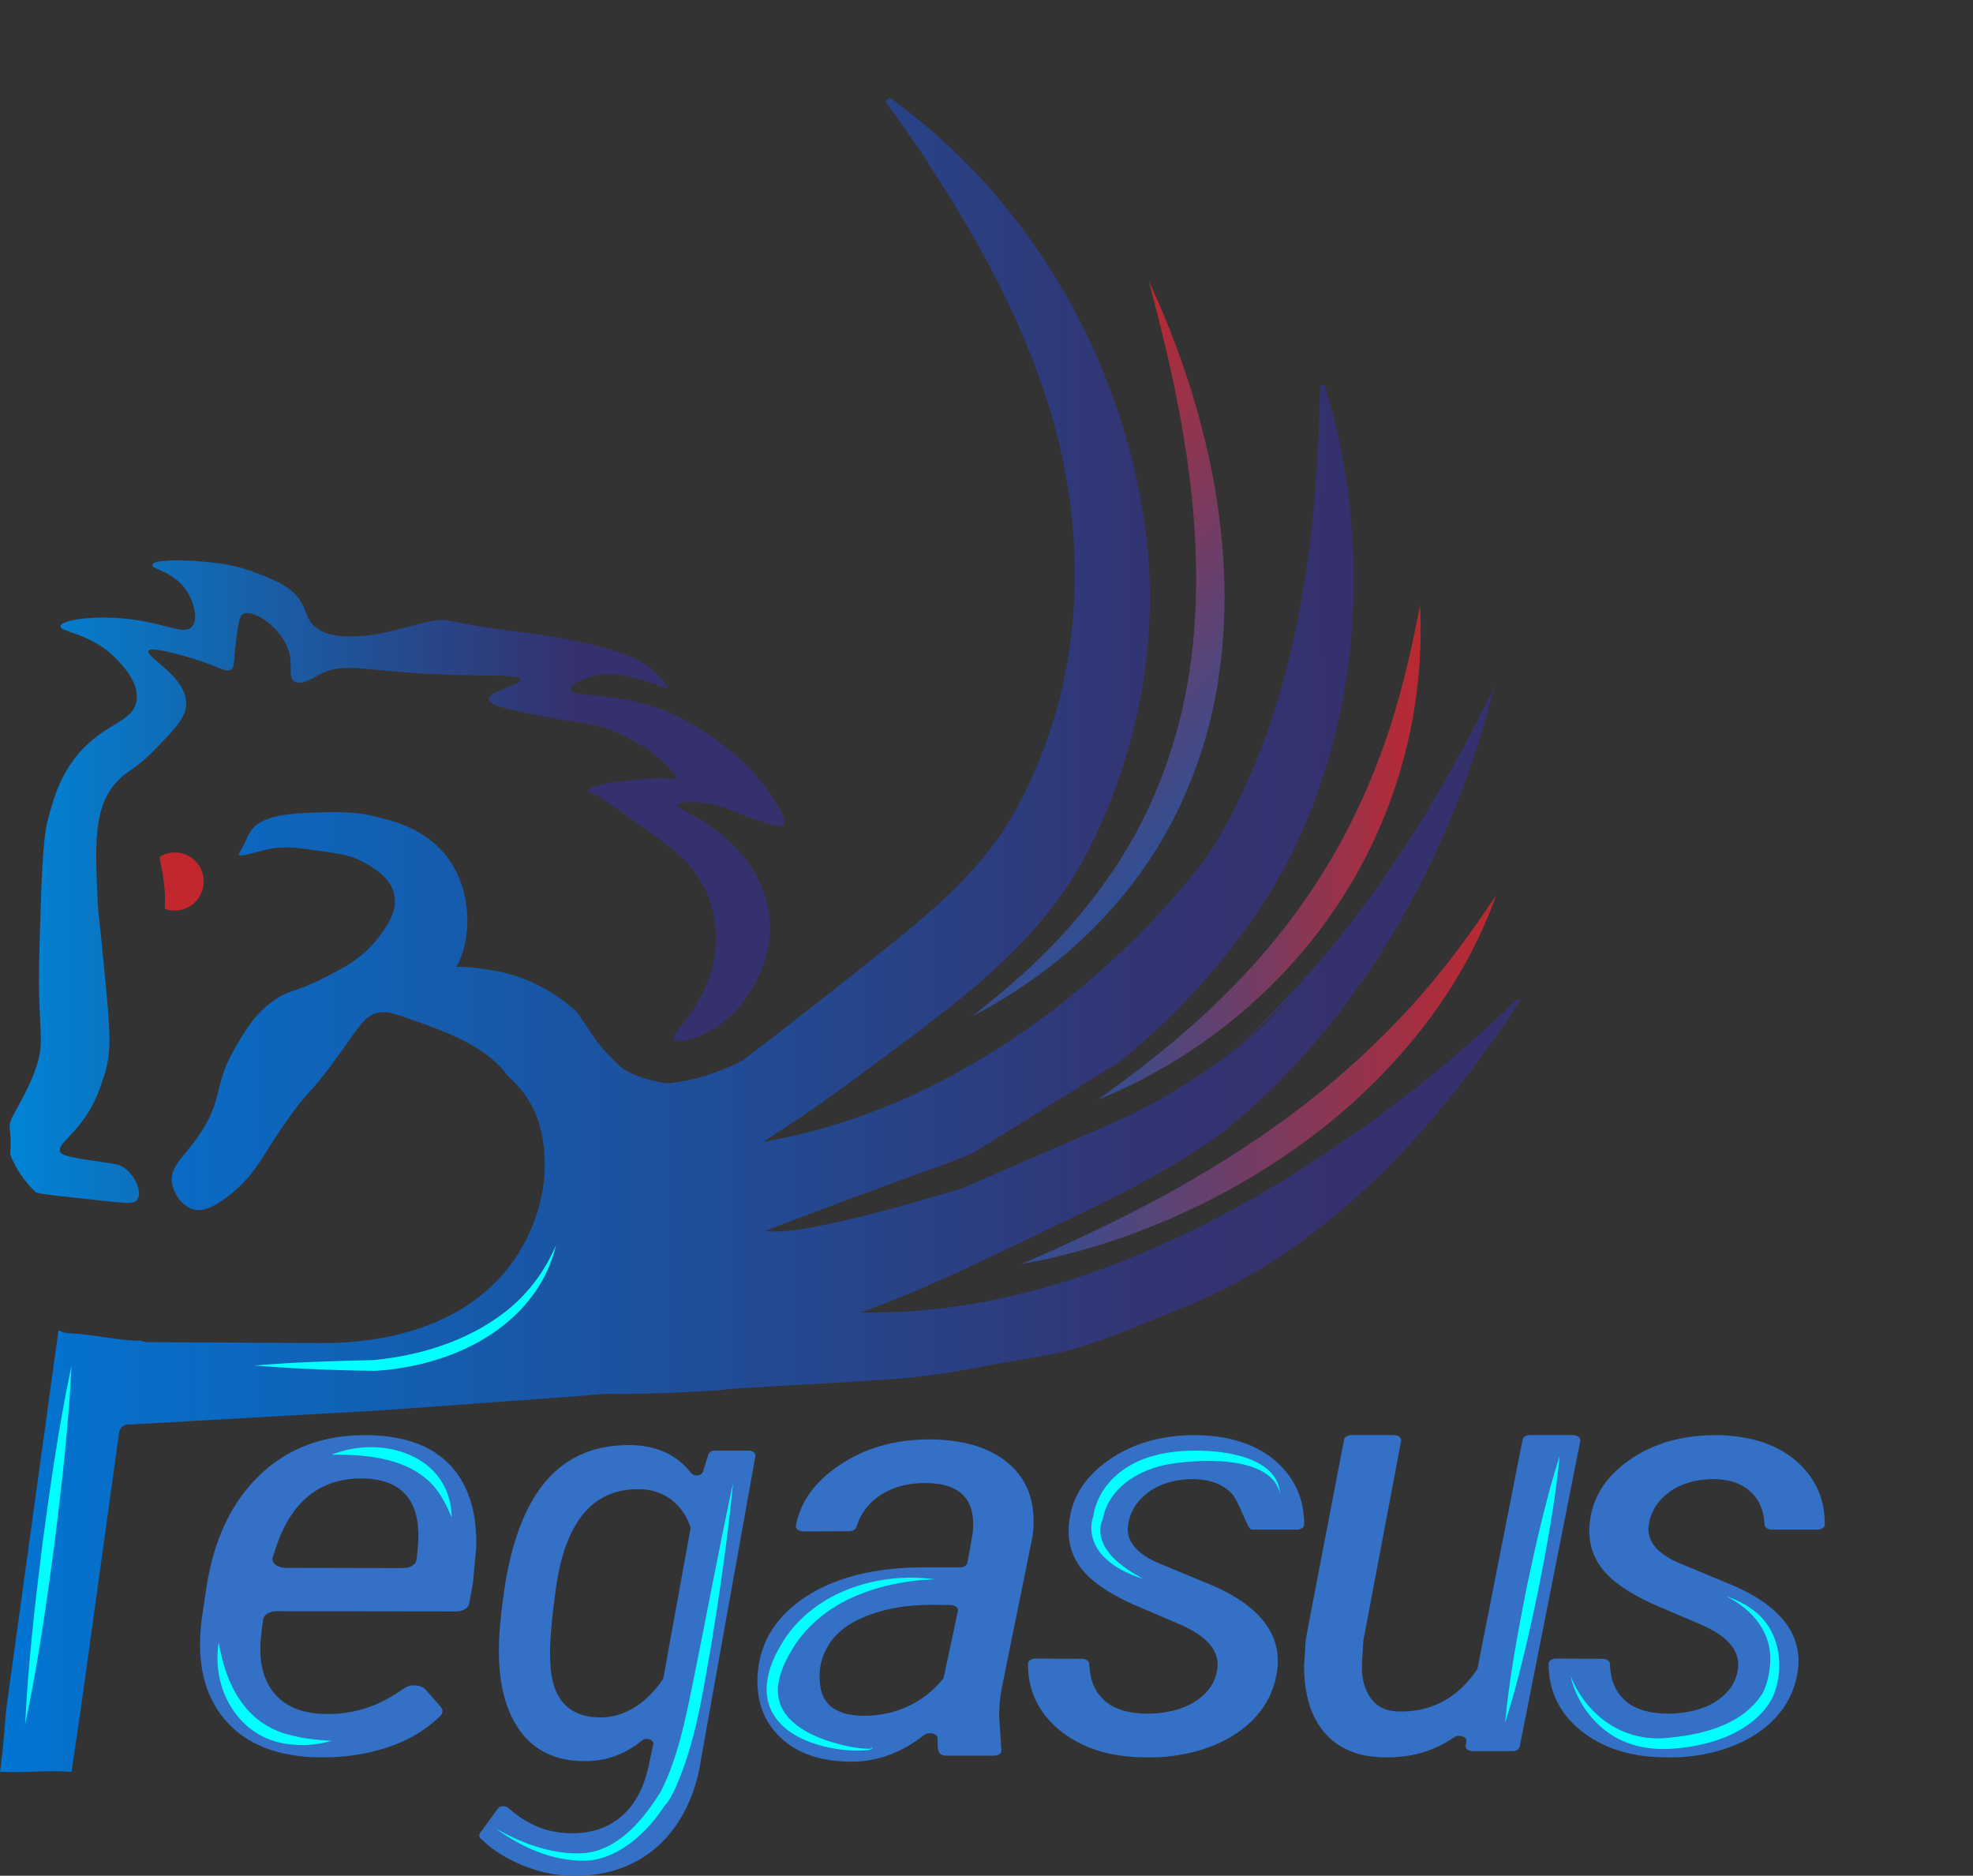 <?xml version="1.0" encoding="UTF-8"?>
<svg id="Layer_1" data-name="Layer 1" xmlns="http://www.w3.org/2000/svg" xmlns:xlink="http://www.w3.org/1999/xlink" viewBox="0 0 661.7 629.05">
  <rect x="0" y="0" width="661.7" height="629.05" fill="#333333" stroke="none"/>
  <defs>
    <style>
      .cls-1 {
        fill: url(#linear-gradient-2);
      }

      .cls-2 {
        fill: aqua;
      }

      .cls-3 {
        fill: url(#New_Gradient_Swatch_1-3);
      }

      .cls-4 {
        fill: #c1272d;
      }

      .cls-5 {
        fill: #3470c6;
      }

      .cls-6 {
        fill: url(#New_Gradient_Swatch_1);
      }

      .cls-7 {
        fill: url(#New_Gradient_Swatch_1-2);
      }

      .cls-8 {
        fill: url(#linear-gradient);
      }
    </style>
    <linearGradient id="New_Gradient_Swatch_1" data-name="New Gradient Swatch 1" x1="409.44" y1="271.41" x2="307.38" y2="169.36" gradientUnits="userSpaceOnUse">
      <stop offset="0" stop-color="#fff"/>
      <stop offset="0" stop-color="#0275d3"/>
      <stop offset=".01" stop-color="#2f4f94"/>
      <stop offset="1" stop-color="#c1272d"/>
      <stop offset="1" stop-color="#333472"/>
      <stop offset="1" stop-color="#35316e"/>
      <stop offset="1" stop-color="#35316e"/>
      <stop offset="1" stop-color="#333472"/>
    </linearGradient>
    <linearGradient id="New_Gradient_Swatch_1-2" data-name="New Gradient Swatch 1" x1="365.85" y1="285.9" x2="481.24" y2="285.9" xlink:href="#New_Gradient_Swatch_1"/>
    <linearGradient id="New_Gradient_Swatch_1-3" data-name="New Gradient Swatch 1" x1="341.24" y1="362" x2="506.32" y2="362" xlink:href="#New_Gradient_Swatch_1"/>
    <linearGradient id="linear-gradient" x1="0" y1="313.48" x2="509.79" y2="313.48" gradientUnits="userSpaceOnUse">
      <stop offset="0" stop-color="#fff"/>
      <stop offset="0" stop-color="#0275d3"/>
      <stop offset=".76" stop-color="#333472"/>
      <stop offset=".89" stop-color="#35316e"/>
      <stop offset=".94" stop-color="#35316e"/>
    </linearGradient>
    <linearGradient id="linear-gradient-2" x1="3.19" y1="295.64" x2="263.04" y2="295.64" gradientUnits="userSpaceOnUse">
      <stop offset="0" stop-color="#fff"/>
      <stop offset="0" stop-color="#0184d6"/>
      <stop offset=".73" stop-color="#35316e"/>
    </linearGradient>
  </defs>
  <g id="pirka">
    <path class="cls-6" d="M385.34,94.38c9.79,21.06,17.29,43.32,21.6,66.42,2.11,11.55,3.42,23.3,3.69,35.12,.17,5.91-.04,11.84-.42,17.76l-.39,4.44c-.13,1.48-.25,2.96-.48,4.43l-.61,4.42c-.2,1.47-.4,2.95-.7,4.41-4.11,23.44-13.68,46.14-28.19,64.96-7.24,9.41-15.52,17.94-24.61,25.38-9.15,7.37-18.92,13.86-29.27,19.15,9.15-7.16,17.97-14.6,25.96-22.78,8.01-8.16,15.24-16.96,21.52-26.33,12.61-18.74,20.82-40.03,24.74-62.14,3.96-22.15,3.66-45.01,1.01-67.65l-1.1-8.5-1.37-8.48c-.4-2.84-1.03-5.64-1.55-8.46-.54-2.82-1.04-5.65-1.69-8.45l-1.82-8.45c-.67-2.8-1.41-5.59-2.05-8.41l-1-4.22-1.13-4.19c-.71-2.81-1.46-5.61-2.14-8.44Z"/>
    <path class="cls-7" d="M476.25,203.01c.86,17.35-.99,34.98-5.65,51.98-4.62,17-11.98,33.38-21.77,48.16-9.77,14.8-21.91,27.96-35.58,39.03-13.67,11.07-28.88,20.08-44.99,26.6,14.09-10.16,27.61-20.68,39.8-32.5,12.22-11.75,23.18-24.64,32.44-38.65,9.28-14,16.82-29.12,22.64-45.02,5.93-15.88,9.84-32.54,13.12-49.61Z"/>
    <path class="cls-3" d="M342.67,423.88c15.95-6.95,31.53-14.17,46.56-22.31,15.02-8.13,29.47-17.13,43.09-27.21,13.62-10.08,26.35-21.31,37.97-33.69,11.7-12.34,21.96-26.03,31.55-40.55-5.85,16.39-14.64,31.88-25.58,45.67-10.92,13.83-23.8,26.14-37.98,36.6-14.17,10.48-29.56,19.23-45.62,26.23-16.08,6.94-32.83,12.27-49.98,15.26Z"/>
  </g>
  <g id="kon">
    <path class="cls-8" d="M508.89,334.97l-.07,.08c-2.52,3.16-5.39,6.63-8.62,10.34l8.62-10.34c-2.96,3-93.32,94.06-197.48,104.21-.03,0-.06,.01-.09,.01-4.96,.48-9.95,.78-14.97,.87-1.72,.04-3.45,.05-5.18,.03-.79,0-1.59-.01-2.38-.03,1.07-.38,2.14-.77,3.2-1.17,.95-.35,1.88-.7,2.82-1.07h.01s.01,0,.01-.01c0,0,.02-.01,.05-.02,.02-.01,.04-.02,.06-.02,.03-.01,.08-.03,.14-.06-.21,0-.46-.01-.04-.01,.02-.01,.04-.01,.06-.02l-.02-.03h.1c.08-.03,.13-.05,.16-.05-.03,.01-.06,.03-.11,.05h.03c14.76-5.67,29.14-12.4,43.26-19.22,.34-.16,.68-.33,1.02-.5,.01,0,.03,0,.04,0,13.56-6.58,31.91-15.04,44.78-22.14,11.48-6.18,23.41-13.49,33.32-22.43,41.75-36.61,70.19-89.76,83.55-143.18-16.93,35.39-41.29,75.67-71.8,106.43-7.05,8.05-15,14.9-22.62,20.51,9.28-6.72,18.12-14.45,26.49-22.9-11.64,13.3-25.75,23.31-36.76,29.91-5.03,3.19-9.6,5.74-13.26,7.65-.17,.09-.33,.18-.49,.25-.57,.3-1.11,.58-1.63,.84-2.29,1.15-4.1,2-5.26,2.52-.17,.08-.32,.15-.46,.21-.28,.13-.51,.23-.68,.3-.24,.11-.37,.16-.37,.16l-51.42,22.28s-53.49,16.86-66.25,14.35c0,0,0,.01,0,.01h0s0-.01,0-.01c14.78-5.64,29.64-11.2,44.28-16.56,7.62-2.86,18.33-6.38,25.71-9.74l48.84-30.37s.04-.03,.06-.05c22.03-17.84,41.02-39.72,54.55-63.72,26.77-49.44,30.37-109.78,14.25-163.2l-1.53,.2c-.23,4.56-.28,9.06-.48,13.56-.52,13.31-1.43,26.72-3.04,39.86-4.28,33.82-13.15,67.97-30.23,97.6-1.41,2.35-2.87,4.68-4.37,6.98h-.01s-56.15,79.57-148.78,95.65t-.02,.01h0s.01-.01,.02-.01c6.91-4.44,13.56-8.81,19.19-12.79,7.18-5,17.32-12.69,24.39-17.88,21.62-15.99,44.09-33.14,59.06-55.94,0,0,0-.01,.01-.01,2.61-3.98,5-8.13,7.11-12.49,14.4-28.78,21.54-61.47,19.72-93.63-3.36-49.92-25.32-98.09-59.78-134.04-.04-.01-.09-.01-.13-.02-8.36-8.6-17.44-16.48-27.15-23.51l-1.31,1.35c1.45,2.06,2.9,4.13,4.39,6.14,3.4,4.83,6.78,9.68,10.05,14.58-.07-.01-.14-.01-.21-.02,.64,.95,1.27,1.9,1.89,2.85,15.74,24.38,29.94,50.47,38.4,78,14.17,44.9,12.11,93.92-10.54,135.44-13.55,24.93-35.98,40.42-58.68,58.84-10.97,8.54-22.06,17.37-33.42,25.92-6.74,3.35-13.85,5.95-21.26,7.1-1.35,.21-2.68,.36-4.02,.45-4.54-.6-12.55-2.7-15.93-5.96-2.45-2.35-4.36-4.33-6.01-6.3-.27-.25-.5-.53-.69-.85-.05-.05-.1-.11-.14-.17-1.14-1.42-2.16-2.89-3.18-4.53-.2-.26-.39-.52-.58-.79-1.13-1.67-2.12-3.19-3.16-4.64-.08-.12-.16-.24-.23-.37-.22-.27-.44-.51-.64-.69-2.72-2.49-6.64-5.56-11.83-8.24-5.1-2.64-9.79-4.06-13.35-4.85-.82-.17-1.69-.34-2.58-.48-.84-.14-1.65-.26-2.43-.35-1.54-.29-3.21-.52-5-.68-.87-.08-1.71-.13-2.52-.16l-2.29-.03c.45-.77,.82-1.59,1.19-2.43,2.98-6.56,2.47-14.57,2.47-14.57-.77-15.67-9.43-28.26-28.21-32.69-8.61-2.54-15.24-2.31-23.3-2.02-6.44,.23-16.13,.66-20.18,5.05-1.96,2.11-2.7,5.28-4.8,8.57-.06,.09-.23,.32-.14,.52,.42,.9,5.73-1,9.78-1.85,5.37-1.13,9.37-.57,16.79,.46,7.55,1.07,11.52,1.61,16.11,4.34,3.16,1.87,8.26,4.9,9.46,10.33,1.28,5.81-2.65,10.98-5.39,14.59-5.17,6.8-11.64,10.13-18.51,13.59-9.62,4.83-11.69,3.8-17.23,7.95-5.45,4.06-8.24,8.62-11.36,13.8-8.43,13.96-4.53,17.56-12.01,29.36-5.67,8.92-10.78,11.44-10.03,17.37,.51,3.9,3.4,7.93,7.18,8.98,1.87,.53,5.38,.7,12.63-5.2,9.07-7.37,10.32-13.11,20.32-26.82,6.29-8.59,5.56-6.01,13.13-16.14,9.17-12.29,10.93-17.01,16.19-17.84,2.23-.36,4.51,.07,6.64,1,.05-.03,.11-.05,.16-.06,4.86,1.71,10.09,3.46,15.17,5.56h.02c1.42,.58,2.83,1.2,4.2,1.86,6.84,3.23,13.06,7.32,17.21,13.17,6.17,5.32,9.96,12.14,11.4,20.51,1.96,11.47,.17,22.79-5.39,33.97-12.6,25.01-39.71,34.81-68.37,34.83l-58.34-.31c-1.12-.02-2.13-.22-2.98-.56-.41,.05-.84,.08-1.29,.07-7.45-.3-14.69-2.18-22.14-2.47-1.46-.05-2.74-.44-3.81-1.05L1.99,573.97c-.06,.47-.88,13.16-1.99,20.23,8.32,.43,15.66-.63,23.98,.02,1.1-7.39,2.82-19,2.88-19.4l13.09-94.42c.2-1.51,1.5-2.64,3.03-2.64l85.46-4.81,9.7-.7,33.1-2.41,23.33-1.68c4.41-.42,7.97-.76,10.05-.73,11.84,.16,23-.38,34.92-1.09,1.87-.1,5.23-.5,7.07-.67l10.61-.66,24.76-1.36,21.59-1.46c19.32-2.07,18.73-2.86,37.9-6.01,19.46-3.41,19.62-3.04,56.77-18.24,47.13-19.28,84-59.98,111.55-102.33l-.9-.63ZM132.87,464.92l.44-.13c-.12,.09-.26,.13-.44,.13Zm116.39-.35l9.71-1.35c-3.2,.59-6.44,1.02-9.71,1.35Z"/>
    <path class="cls-1" d="M257.28,264.78c-3.37-4.66-8.14-9.97-15.71-15.58-4.38-3.24-11.03-8.17-20.72-11.62-15.94-5.68-29.19-3.49-29.53-6.29-.18-1.5,3.47-3.21,5.65-3.97,12.4-4.35,26.1,4.76,26.9,3.17,.26-.52-1.2-1.92-4.11-4.72-7.01-9.59-44.7-13.64-45.52-13.84-25.57-3.1-22.97-4.74-28.83-3.76-8.88,1.49-17.59,5.72-29.88,5.21-2.74-.11-7.09-.52-10.31-3.58-2.52-2.4-2.18-4.38-4.02-7.56-3.22-5.59-9.03-7.76-16.22-10.45-6.41-2.4-11.55-2.93-16.69-3.42-7.12-.68-16.9-.74-17.22,1.06-.27,1.54,6.7,2.02,11.05,8.03,2.78,3.84,4.61,10.12,2.23,12.72-2.74,2.99-8.86-1.27-21.78-2.65-11.33-1.21-22.05,.41-22.29,2.47-.24,2.07,10.4,2.21,18.79,11.03,2.41,2.53,7.59,7.98,6.73,13.88-1.08,7.36-10.36,7.31-19.36,17.72-6.28,7.27-8.4,14.99-10.31,21.97-.72,2.63-1.76,7-2.47,29.44-.48,15.41-.73,23.11-.55,29.39,.38,13.64,1.39,16.85-.69,23.64-1.62,5.27-4.39,10.36-7.89,16.8-.21,.39-.41,.75-.61,1.11-.1,.48-.26,.94-.48,1.36-.05,.38-.13,.76-.26,1.12,.39,3.11,.49,6.26,.25,9.39,.04,.19,.08,.38,.1,.58,1.84,4.74,5.01,9.13,8.52,12.49,3.26,.78,7.58,1.15,16.16,2.09,13.85,1.51,16.68,2.07,17.89,.2,1.69-2.62-.9-8.26-4.74-10.74-1.61-1.04-2.81-1.11-7.07-1.74-9.04-1.33-13.57-2.03-14.13-3.48-.88-2.25,3.49-4.67,8.03-11.05,3.78-5.33,5.34-10.13,6.67-14.21,2.61-8.02,2.16-14.27,.49-31.94-2.37-25.01-2.37-21.98-2.56-26.12-.91-19.93-1.46-31.77,6.03-40.38,3.76-4.32,6.06-3.84,13.76-11.83,6.52-6.78,9.92-10.31,9.85-14.93-.13-9.2-13.88-15.45-12.57-17.57,.62-1.59,12.44,1.87,15.4,2.81,8.96,2.91,10.65,4.57,12.22,3.53,1.4-.93,.79-2.73,1.68-9.62,.72-5.55,1.08-8.32,2.33-9,3.47-1.88,13.81,4.87,15.66,13.66,.89,4.23-.47,7.55,1.5,8.9,2.21,1.52,6.29-1.05,8.25-2.12,8.22-4.48,13.72-1.48,38.31-.31,17.91,.85,29.18-.06,29.42,1.83,.24,1.89-10.87,3.78-10.69,6.65,.11,1.81,4.68,2.97,13.53,4.77,18.33,3.73,18.92,2.86,24.38,4.51,15.02,4.54,25.56,15.71,24.69,17.27-.21,.38-1.02,.04-4.52-.02-2.32-.04-3.87,.08-6.96,.31-1.26,.09-17.73,1.37-17.79,3.63-.02,.64,1.27,1.09,2.49,1.61,1.49,.62,5.35,3.37,13.09,8.86,11.35,8.06,17.03,12.09,20.88,18,9.74,14.58,6.49,30.51,2.24,38.9-4.64,10.01-11.16,14.3-9.82,16.21,1.25,1.77,7.83-.56,12.06-2.85,1.38-.75,8.3-4.63,13.71-13.75,12.43-20,5.77-41.84-14.14-55.21-6.25-4.31-10.68-5.59-10.38-6.77,.33-1.33,6.39-1.3,11.49-.28,4.32,.86,5.65,1.98,13.53,4.77,9.02,3.2,9.93,2.68,10.27,2.3,1.8-2.02-3.72-9.66-5.41-12Z"/>
    <path class="cls-4" d="M64.23,287.69c-3.23-2.3-7.37-2.33-10.58-.45,0,.36-.02,.71-.03,1.07,1.19,5.35,2.04,11.1,1.64,16.49,4.01,1.45,8.66,.14,11.26-3.51,3.12-4.39,2.1-10.48-2.29-13.6Z"/>
  </g>
  <g id="light_text">
    <path class="cls-5" d="M107.41,589.36c-14.26-.13-24.92-4.33-31.97-12.62-7.05-8.28-9.64-19.58-7.76-33.9l1.53-10.3c2.43-16.18,8.44-28.84,18.04-37.99,9.6-9.15,21.8-13.56,36.61-13.24,12.06,.26,21.13,3.64,27.21,10.16,6.07,6.52,8.95,15.68,8.64,27.49l-1.05,11.47c0,.05-.01,.11-.02,.16l-1.28,7.23c-.26,1.49-2.19,2.61-4.49,2.6l-60.09-.08c-2.31,0-4.26,1.14-4.49,2.64-.71,4.53-1.04,8.18-.97,10.94,.16,6.49,2.12,11.57,5.88,15.26,3.76,3.69,9.13,5.57,16.1,5.63,5.01,.13,9.97-.69,14.87-2.46,3.67-1.32,7.48-3.39,11.44-6.21,2.05-1.46,5.69-1.16,7.2,.56l4.99,5.7c.85,.97,.78,2.18-.18,3.11-4.73,4.6-10.41,8.03-17.04,10.28-7.37,2.5-15.08,3.69-23.15,3.56Zm15.16-93.51c-13.87-.51-23.58,6.36-29.15,20.61l-1.96,5.77c-.62,1.83,1.51,3.57,4.39,3.58l39.29,.08c2.23,0,4.13-1.06,4.47-2.5,.47-2.95,.71-6.03,.71-9.25-.31-11.68-6.23-17.78-17.75-18.3Z"/>
    <path class="cls-5" d="M211.5,484.6c8.82,.21,15.58,3.34,20.29,9.4,.99,1.27,3.55,.95,3.99-.48l1.8-5.76c.23-.74,1.11-1.27,2.13-1.27h11.46c1.32,0,2.34,.88,2.17,1.87l-18.15,101.19c-1.13,8.06-3.65,15.14-7.55,21.25-3.9,6.11-8.94,10.74-15.14,13.89-6.2,3.15-13.26,4.6-21.19,4.35-5.66-.13-11.36-1.43-17.09-3.92-5.3-2.3-9.66-5.18-13.08-8.64-.51-.51-.55-1.21-.14-1.76l5.93-8.13c.75-1.03,2.62-1.14,3.62-.24,5.97,5.4,12.66,8.21,20.07,8.44,7.26,.25,13.24-1.67,17.94-5.76,4.7-4.09,7.81-10.27,9.34-18.51l1.19-5.46c.35-1.62-2.3-2.57-3.77-1.37-5.9,4.81-12.5,7.11-19.81,6.92-9.26-.13-16.31-3.53-21.14-10.2-4.83-6.67-7.18-15.84-7.05-27.49,0-4.97,.63-11.78,1.9-20.4,4.26-27.35,15.39-48.26,42.28-47.89Zm-26.98,72.29c.33,12.52,5.8,18.87,16.39,19.06,7.87,.21,15.78-4.24,21.54-13.05,0,0,9.17-50.53,9.17-50.53-2.6-8.13-9.14-12.66-16.52-12.94-15.99-.57-25.55,10.57-28.68,33.4-1.53,11.01-2.17,19.03-1.9,24.06Z"/>
    <path class="cls-5" d="M317.32,588.79c-3.48,.03-2.74-3.41-2.85-5.67,.23-1.69-2.95-2.49-4.57-1.23-7.61,5.95-15.7,8.92-24.25,8.92-10.24,0-18.21-2.71-23.92-8.12-5.71-5.42-8.25-12.58-7.62-21.49,.87-10.77,6.32-19.39,16.36-25.86,10.04-6.47,23.21-9.71,39.51-9.71h11.88c1.31,0,2.41-.64,2.57-1.48l1.74-9.58c1.42-11.47-3.9-17.21-15.95-17.21-10.66-.11-20.02,5.01-23.04,14.83-.23,.77-1.29,1.33-2.51,1.33l-15.16,.07c-1.57,0-2.78-.89-2.59-1.9,1.48-7.94,6.28-14.68,14.42-20.2,8.78-5.96,19.12-8.88,31.01-8.75,11.5,.13,20.34,3,26.52,8.61,6.17,5.6,8.67,13.42,7.51,23.45,0,.1-10.39,51.2-10.4,51.31-.71,3.65-.99,7.15-.83,10.48l.7,10.46c.03,1.05-1.16,1.73-2.58,1.75,0,0-15.94,0-15.94,0Zm-27.43-13.37c10.12-.06,19.7-4.09,26.54-12.56,0,0,4.84-22.68,4.84-22.68,.21-1-.97-1.89-2.52-1.91l-6.41-.07c-8.03,0-15.16,1.2-21.38,3.61-6.22,2.4-10.61,5.74-13.17,10-2.56,4.26-3.45,8.89-2.66,13.89,1.02,6.48,5.95,9.71,14.77,9.71Z"/>
    <path class="cls-5" d="M582.83,559.98c1.02-6.1-3.15-11.17-12.5-15.22l-15.8-6.74c-8.18-3.72-13.89-7.67-17.15-11.85-3.26-4.17-4.7-9.02-4.3-14.54,.63-8.8,5.03-16.08,13.2-21.86,8.17-5.78,18.16-8.6,29.95-8.48,11.4,.26,20.32,3.32,26.76,9.2,6.05,5.52,9.05,12.46,9.01,20.84,0,.92-1.17,1.65-2.58,1.65h-15.06c-1.39,0-2.54-.72-2.57-1.63-.16-4.43-1.57-7.98-4.24-10.65-2.99-2.99-7.15-4.54-12.5-4.67-6.05,0-11.04,1.4-14.97,4.19-3.93,2.79-6.29,6.4-7.07,10.83-.99,5.2,2.3,9.6,9.4,12.84,0,0,19.84,8.25,19.84,8.25,14.7,6.68,21.65,15.54,20.87,26.58-1.85,21.39-24.14,31.26-44.92,30.63-11.71-.13-21.22-3.26-28.53-9.39-6.87-5.77-10.31-13.11-10.3-22.03,0-.94,1.16-1.71,2.6-1.7l15.4,.07c1.39,0,2.53,.74,2.56,1.64,.15,5.24,1.76,9.27,4.83,12.09,6.71,6.69,23.24,5.58,30.59,.63,4.28-2.7,6.78-6.26,7.49-10.69Z"/>
    <path class="cls-5" d="M491.79,584.12c.37-1.63-2.47-2.64-4.16-1.47-6.74,4.67-14.58,6.91-23.53,6.7-8.61-.13-15.22-2.87-19.83-8.23-4.6-5.35-6.91-12.83-6.91-22.44l.56-8.84c-.08-.01,12.9-67.02,12.86-67.08,.16-.85,1.2-1.48,2.44-1.48h14.25c1.48,0,2.63,.91,2.44,1.93-.02,.15-12.67,66.86-12.67,67,0,0-.44,7.08-.44,7.08-.3,4.77,.58,8.71,2.64,11.82,2.06,3.11,5.15,4.72,9.27,4.85,10.78,.45,20.28-4.33,26.79-14.31,0,0,15.15-76.9,15.15-76.9,.17-.85,1.21-1.48,2.44-1.48h14.47c1.49,0,2.64,.91,2.44,1.94l-20.33,102.59c-.17,.85-1.21,1.48-2.44,1.48h-13.28c-1.51,0-2.67-.94-2.43-1.98l.27-1.2Z"/>
    <path class="cls-5" d="M408.21,559.98c1.02-6.1-3.15-11.17-12.5-15.22l-15.8-6.74c-8.18-3.72-13.89-7.67-17.15-11.85-3.26-4.17-4.7-9.02-4.3-14.54,.63-8.8,5.03-16.08,13.2-21.86,8.17-5.78,18.16-8.6,29.95-8.48,11.4,.26,20.32,3.32,26.76,9.2,6.05,5.52,9.05,12.46,9.01,20.84,0,.92-1.17,1.65-2.58,1.65h-15.06c-1.39,0-4.15-9.61-6.81-12.28-2.99-2.99-7.15-4.54-12.5-4.67-6.05,0-11.04,1.4-14.97,4.19-3.93,2.79-6.29,6.4-7.07,10.83-.99,5.2,2.3,9.6,9.4,12.84,0,0,19.84,8.25,19.84,8.25,14.7,6.68,21.65,15.54,20.87,26.58-1.85,21.39-24.14,31.26-44.92,30.63-11.71-.13-21.22-3.26-28.53-9.39-6.87-5.77-10.31-13.11-10.3-22.03,0-.94,1.16-1.71,2.6-1.7l15.4,.07c1.39,0,2.53,.74,2.56,1.64,.15,5.24,1.76,9.27,4.83,12.09,6.71,6.69,23.24,5.58,30.59,.63,4.28-2.7,6.78-6.26,7.49-10.69Z"/>
    <path class="cls-2" d="M523.08,488.22c-1.44,15-4.28,30.41-7.2,45.21-3.11,14.77-6.54,30.04-11.12,44.41,1.43-15.01,4.27-30.42,7.2-45.21,3.12-14.77,6.55-30.04,11.12-44.41h0Z"/>
    <path class="cls-2" d="M526.67,561.91c5.15,12.94,16.84,21.8,31.01,21.04,12.28-.91,26.52-4.03,33.48-15.13,1.56-3.03,2.28-6.6,2.52-10.02,.7-10.28-5.93-18.07-14.76-22.46,3.15,1.02,6.19,2.49,8.91,4.53,9.02,6.4,10.78,18.85,7.15,28.2-2.87,6.98-9.56,11.66-16.27,14.48-5.01,2-10.28,3.18-15.61,3.7-5.34,.63-10.92,.37-16.08-1.34-10.29-3.29-18.03-12.6-20.33-23h0Z"/>
    <path class="cls-2" d="M313.56,529.64c-9.64,.33-19.21,2.23-27.97,6.21-8.59,3.93-16.01,10.2-20.53,18.36-2.34,4.03-4.18,8.39-4.17,12.74-.01,9.78,9.96,14.84,18.29,17.36,4,1.17,8.2,2.15,12.4,2.16,.74-.06,1.3-.17,.3-.66,.26,.11,.86,.21,.64,.6-.81,.55-1.81,.49-2.74,.62-3.71,.23-7.41-.13-11.07-.81-7.25-1.47-15.34-4.56-19.39-11.39-4.31-7.14-1.62-15.97,2.27-22.6,10.01-17.96,32.41-25.33,51.97-22.58h0Z"/>
    <path class="cls-2" d="M166.21,613.21c9.08,5.13,19.6,9.05,30.06,8.25,11.64-1.32,19.85-11.76,25.43-20.76,5.59-11.16,8.06-23.57,10.57-35.73,4.27-20.93,9.09-46.89,13.61-67.68-1.85,18.35-4.41,36.61-7.43,54.8-2.81,15.93-5.2,32.28-11.79,47.23-1.15,2.35-2.16,4.82-4.16,6.64,0,0,.51-.57,.51-.57-3.07,4.76-6.69,8.88-11.1,12.38-4.45,3.42-9.77,6.01-15.48,6.25-11.07,.22-21.49-4.48-30.23-10.82h0Z"/>
    <path class="cls-2" d="M73.36,550.78c2.29,14.15,8.94,27.35,23.69,31.02,4.47,1.26,9.25,1.73,14.15,2.02-4.72,1.37-9.77,1.78-14.8,1.06-16.49-2.13-25.61-18.57-23.04-34.1h0Z"/>
    <path class="cls-2" d="M111.2,487.86c16.95-6.83,39.91,.17,40.3,21.01-.91-1.98-1.69-3.94-2.78-5.72-7.14-13.54-23.6-15.5-37.51-15.29h0Z"/>
    <path class="cls-2" d="M429.33,500.97c-2.97-13.41-28.78-11.74-39.11-9.58-9.24,2.12-18.29,7.89-20.3,17.7,0,0-.09,.45-.09,.45-.12,.21-.2,.4-.32,.72-1,2.68-.39,5.76,.89,8.25,.72,1.25,1.51,2.28,2.44,3.36,2.93,3.16,6.84,5.57,10.58,7.66-3.43-1.11-6.76-2.54-9.78-4.55-.83-.65-2.16-1.56-2.86-2.34-3.87-3.42-6.09-9.42-3.96-14.45,0,0-.17,.59-.17,.59,.18-1.88,.69-3.39,1.32-5.09,1.93-4.76,5.49-8.77,9.81-11.5,2.81-1.79,5.97-3.15,9.19-3.97,0,0,2.4-.64,2.4-.64l2.43-.41c10.84-1.84,36.6-.88,37.52,13.79h0Z"/>
    <path class="cls-2" d="M23.98,457.94c-.96,19.93-3.32,40.57-5.79,60.41-2.65,19.82-5.6,40.36-9.75,59.89,.95-19.93,3.32-40.57,5.79-60.41,2.66-19.82,5.61-40.36,9.75-59.89h0Z"/>
    <path class="cls-2" d="M85.32,457.94c13.33-1.11,26.63-1.54,39.97-1.82,15.55-1.49,31.23-6.31,43.76-15.86,7.69-5.9,13.67-13.76,17.45-22.75-1.11,4.81-3.06,9.45-5.69,13.72-11.55,18.45-33.89,27.17-54.87,28.49-13.56-.14-27.1-.69-40.62-1.78h0Z"/>
  </g>
</svg>